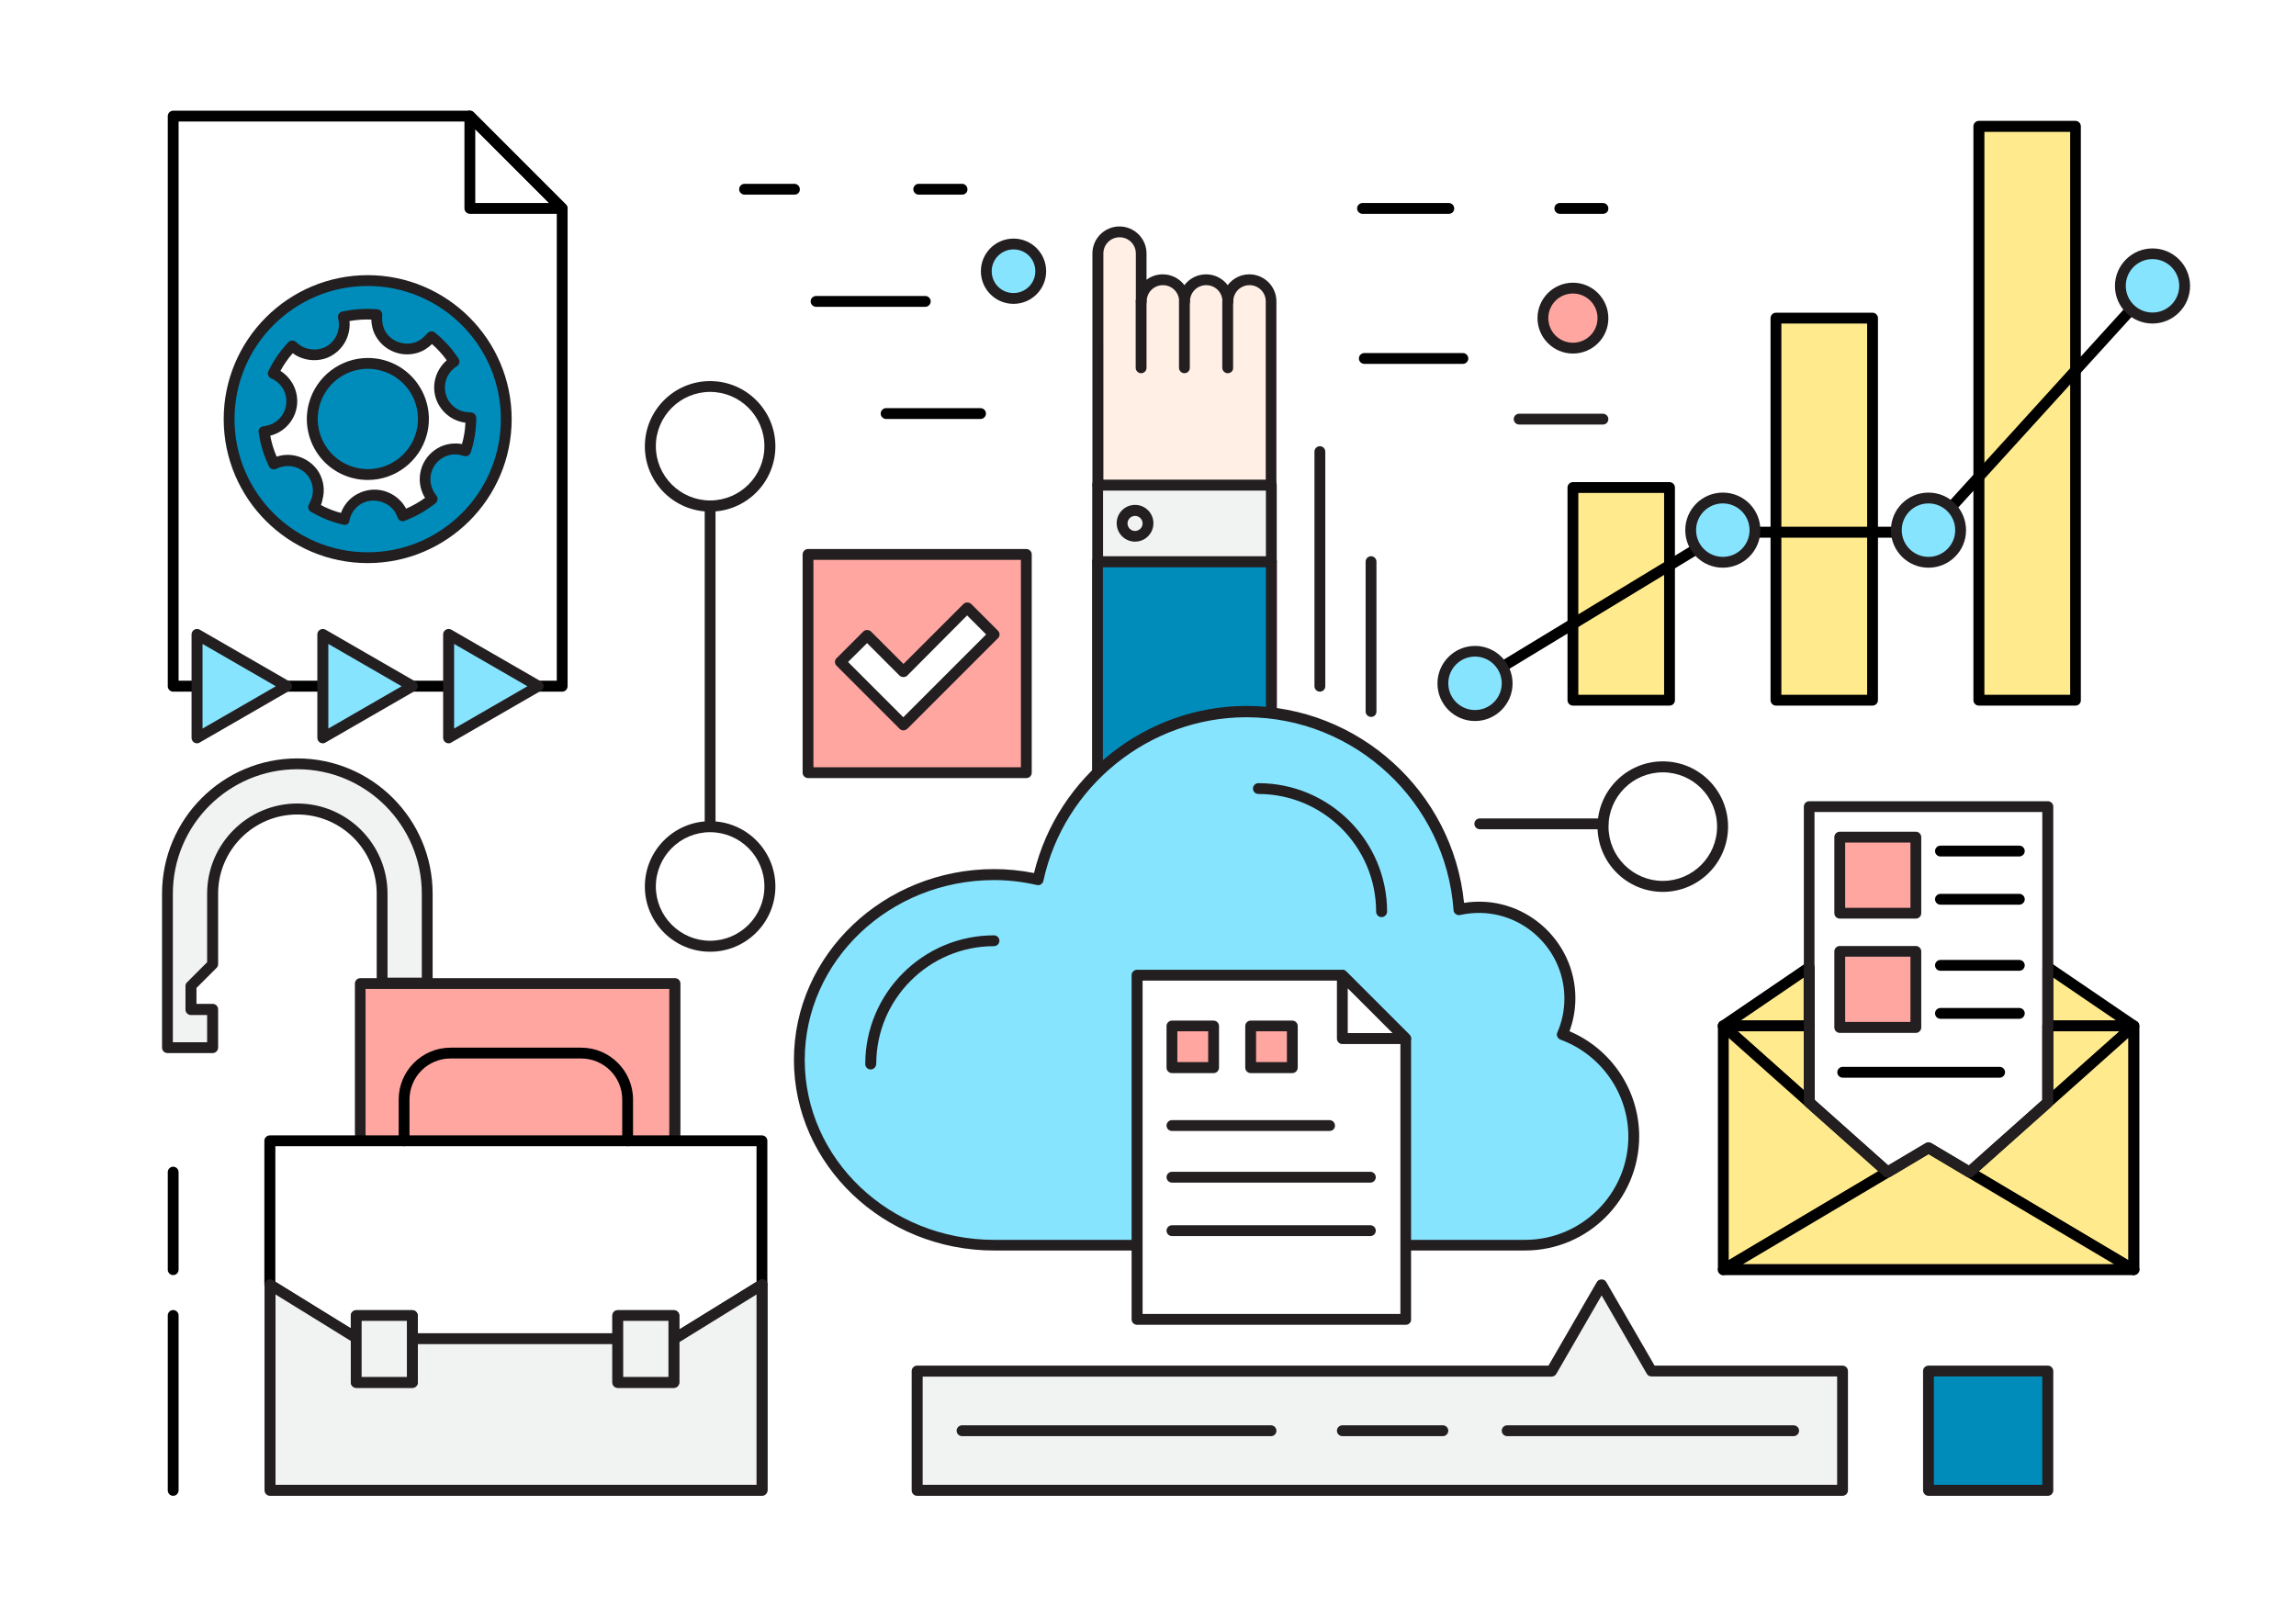 <?xml version="1.0" encoding="utf-8"?>
<!-- Generator: Adobe Illustrator 16.0.0, SVG Export Plug-In . SVG Version: 6.00 Build 0)  -->
<!DOCTYPE svg PUBLIC "-//W3C//DTD SVG 1.1//EN" "http://www.w3.org/Graphics/SVG/1.1/DTD/svg11.dtd">
<svg version="1.1" id="Layer_1" xmlns="http://www.w3.org/2000/svg" xmlns:xlink="http://www.w3.org/1999/xlink" x="0px" y="0px"
	 width="1400px" height="980px" viewBox="0 0 1400 980" enable-background="new 0 0 1400 980" xml:space="preserve">
<g>
	<g>
		<g>
			<rect fill="#FFFFFF" width="1400" height="980"/>
		</g>
	</g>
	<g>
		<polygon fill="#FFEA8D" points="1103.2,589.9 1050.8,625.6 1103.2,625.6 		"/>
		<path d="M1103.2,628.9h-52.4c-1.5,0-2.7-0.9-3.2-2.3c-0.4-1.4,0.1-2.9,1.3-3.7l52.4-35.7c1-0.7,2.3-0.8,3.4-0.2
			c1.1,0.6,1.8,1.7,1.8,2.9v35.7C1106.5,627.5,1105,628.9,1103.2,628.9z M1061.5,622.3h38.3v-26.1L1061.5,622.3z"/>
	</g>
	<g>
		<polygon fill="#FFEA8D" points="1301.1,625.6 1248.7,589.9 1248.7,625.6 		"/>
		<path d="M1301.1,628.9h-52.4c-1.8,0-3.3-1.5-3.3-3.3v-35.7c0-1.2,0.7-2.4,1.8-2.9c1.1-0.6,2.4-0.5,3.4,0.2l52.4,35.7
			c1.2,0.8,1.7,2.3,1.3,3.7C1303.8,628,1302.5,628.9,1301.1,628.9z M1252,622.3h38.3l-38.3-26.1V622.3z"/>
	</g>
	<g>
		<g>
			<rect x="669.2" y="342.5" fill="#008CBB" width="106.1" height="306.3"/>
			<path fill="#231F20" d="M775.3,652.2H669.2c-1.8,0-3.3-1.5-3.3-3.3V342.5c0-1.8,1.5-3.3,3.3-3.3h106.1c1.8,0,3.3,1.5,3.3,3.3
				v306.3C778.6,650.7,777.1,652.2,775.3,652.2z M672.5,645.5h99.4V345.8h-99.4V645.5z"/>
		</g>
		<g>
			<path fill="#87E4FF" d="M952.7,630.8c2.9-6.8,4.6-14.2,4.6-22.1c0-30.7-24.9-55.5-55.5-55.5c-4.2,0-8.2,0.5-12.1,1.4
				c-4.8-67.4-61-120.7-129.6-120.7c-62.4,0-114.4,43.9-127.1,102.4c-8.6-1.9-17.5-3-26.8-3c-65.6,0-118.8,50.6-118.8,113
				c0,62.4,53.2,113,118.8,113h38.7h151.9h133.1c36.6,0,66.3-29.7,66.3-66.3C996.2,664.4,978.1,640.1,952.7,630.8z"/>
			<path fill="#231F20" d="M929.9,762.6H606.2c-67.3,0-122.1-52.2-122.1-116.3c0-64.1,54.8-116.3,122.1-116.3
				c7.9,0,16.1,0.8,24.3,2.4c14.4-59.2,68.4-101.9,129.6-101.9c68.3,0,125.9,52.4,132.6,120.1c36.1-5.7,67.9,22.7,67.9,58.1
				c0,6.9-1.2,13.7-3.6,20.2c25.6,10.8,42.5,36.1,42.5,64.1C999.5,731.4,968.3,762.6,929.9,762.6z M606.2,536.7
				c-63.7,0-115.5,49.2-115.5,109.7c0,60.5,51.8,109.7,115.5,109.7h323.7c34.7,0,63-28.3,63-63c0-26.3-16.6-50-41.4-59.1
				c-0.9-0.3-1.5-1-1.9-1.8c-0.4-0.8-0.4-1.8,0-2.6c2.9-6.6,4.3-13.6,4.3-20.7c0-32.5-30.2-58.3-63.6-50.9c-0.9,0.2-1.9,0-2.7-0.6
				c-0.8-0.6-1.3-1.5-1.3-2.4c-4.7-65.9-60.2-117.6-126.3-117.6c-59.2,0-111.3,42-123.8,99.8c-0.2,0.9-0.7,1.6-1.5,2.1
				c-0.7,0.5-1.6,0.6-2.5,0.4C623.4,537.7,614.7,536.7,606.2,536.7z"/>
		</g>
		<g>
			<rect x="669.3" y="295.8" fill="#F1F2F2" width="105.9" height="46.7"/>
			<path fill="#231F20" d="M775.2,345.8H669.3c-1.8,0-3.3-1.5-3.3-3.3v-46.7c0-1.8,1.5-3.3,3.3-3.3h105.9c1.8,0,3.3,1.5,3.3,3.3
				v46.7C778.5,344.3,777,345.8,775.2,345.8z M672.6,339.2h99.3v-40.1h-99.3V339.2z"/>
		</g>
		<g>
			<g>
				<path fill="#FFEFE5" d="M761.9,170.6c-7.3,0-13.2,5.9-13.2,13.2c0-7.3-5.9-13.2-13.2-13.2c-7.3,0-13.2,5.9-13.2,13.2
					c0-7.3-5.9-13.2-13.2-13.2c-7.3,0-13.2,5.9-13.2,13.2v-29.2c0-7.3-5.9-13.2-13.2-13.2c-7.3,0-13.2,5.9-13.2,13.2v53.2v11v77
					h105.7V248v-40.2v-24C775.1,176.5,769.2,170.6,761.9,170.6z"/>
				<path fill="#231F20" d="M775.1,299.1H669.4c-1.8,0-3.3-1.5-3.3-3.3V154.6c0-9.1,7.4-16.5,16.5-16.5s16.5,7.4,16.5,16.5v16
					c2.8-2.1,6.2-3.3,9.9-3.3c5.4,0,10.2,2.6,13.2,6.6c3-4,7.8-6.6,13.2-6.6c5.4,0,10.2,2.6,13.2,6.6c3-4,7.8-6.6,13.2-6.6
					c9.1,0,16.5,7.4,16.5,16.5v112C778.4,297.6,776.9,299.1,775.1,299.1z M672.7,292.5h99.1V183.8c0-5.5-4.4-9.9-9.9-9.9
					c-5.5,0-9.9,4.4-9.9,9.9c0,1.8-1.5,3.3-3.3,3.3c-1.8,0-3.3-1.5-3.3-3.3c0-5.5-4.4-9.9-9.9-9.9c-5.5,0-9.9,4.4-9.9,9.9
					c0,1.8-1.5,3.3-3.3,3.3s-3.3-1.5-3.3-3.3c0-5.5-4.4-9.9-9.9-9.9c-5.5,0-9.9,4.4-9.9,9.9c0,1.8-1.5,3.3-3.3,3.3
					c-1.8,0-3.3-1.5-3.3-3.3v-29.2c0-5.5-4.4-9.9-9.9-9.9c-5.5,0-9.9,4.4-9.9,9.9V292.5z"/>
			</g>
			<g>
				<path fill="#231F20" d="M695.8,227.6c-1.8,0-3.3-1.5-3.3-3.3v-40.5c0-1.8,1.5-3.3,3.3-3.3c1.8,0,3.3,1.5,3.3,3.3v40.5
					C699.1,226.2,697.6,227.6,695.8,227.6z"/>
			</g>
			<g>
				<path fill="#231F20" d="M722.2,227.6c-1.8,0-3.3-1.5-3.3-3.3v-40.5c0-1.8,1.5-3.3,3.3-3.3s3.3,1.5,3.3,3.3v40.5
					C725.5,226.2,724,227.6,722.2,227.6z"/>
			</g>
			<g>
				<path fill="#231F20" d="M748.6,227.6c-1.8,0-3.3-1.5-3.3-3.3v-40.5c0-1.8,1.5-3.3,3.3-3.3c1.8,0,3.3,1.5,3.3,3.3v40.5
					C752,226.2,750.5,227.6,748.6,227.6z"/>
			</g>
		</g>
		<g>
			<rect x="492.7" y="338.1" fill="#FFA6A1" width="133.1" height="133.1"/>
			<path fill="#231F20" d="M625.8,474.5H492.7c-1.8,0-3.3-1.5-3.3-3.3V338.1c0-1.8,1.5-3.3,3.3-3.3h133.1c1.8,0,3.3,1.5,3.3,3.3
				v133.1C629.1,473.1,627.6,474.5,625.8,474.5z M496,467.9h126.5V341.4H496V467.9z"/>
		</g>
		<g>
			<g>
				<polygon fill="#FFFFFF" points="550.8,442.1 512.4,403.7 528.7,387.5 550.8,409.6 589.8,370.7 606.1,386.9 				"/>
				<path fill="#231F20" d="M550.8,445.4c-0.8,0-1.7-0.3-2.3-1L510.1,406c-0.6-0.6-1-1.5-1-2.3s0.3-1.7,1-2.3l16.3-16.3
					c1.2-1.2,3.4-1.2,4.7,0l19.8,19.8l36.6-36.6c1.2-1.2,3.4-1.2,4.7,0l16.3,16.3c0.6,0.6,1,1.5,1,2.3s-0.3,1.7-1,2.3l-55.2,55.2
					C552.5,445.1,551.7,445.4,550.8,445.4z M517.1,403.7l33.7,33.7l50.5-50.5l-11.6-11.6L553.2,412c-1.2,1.2-3.4,1.2-4.7,0
					l-19.8-19.8L517.1,403.7z"/>
			</g>
		</g>
		<g>
			<path fill="#231F20" d="M842.4,559.3c-1.8,0-3.3-1.5-3.3-3.3c0-39.6-32.2-71.8-71.8-71.8c-1.8,0-3.3-1.5-3.3-3.3
				c0-1.8,1.5-3.3,3.3-3.3c43.3,0,78.5,35.2,78.5,78.5C845.7,557.8,844.2,559.3,842.4,559.3z"/>
		</g>
		<g>
			<path fill="#231F20" d="M530.9,652.2c-1.8,0-3.3-1.5-3.3-3.3c0-43.3,35.2-78.5,78.5-78.5c1.8,0,3.3,1.5,3.3,3.3s-1.5,3.3-3.3,3.3
				c-39.6,0-71.8,32.2-71.8,71.8C534.2,650.7,532.7,652.2,530.9,652.2z"/>
		</g>
		<g>
			<path fill="#231F20" d="M804.8,421.8c-1.8,0-3.3-1.5-3.3-3.3V275.4c0-1.8,1.5-3.3,3.3-3.3c1.8,0,3.3,1.5,3.3,3.3v143.1
				C808.1,420.3,806.7,421.8,804.8,421.8z"/>
		</g>
		<g>
			<path fill="#231F20" d="M836,437.2c-1.8,0-3.3-1.5-3.3-3.3v-91.4c0-1.8,1.5-3.3,3.3-3.3c1.8,0,3.3,1.5,3.3,3.3v91.4
				C839.3,435.8,837.9,437.2,836,437.2z"/>
		</g>
		<g>
			<circle fill="#F1F2F2" cx="692.1" cy="319.1" r="7.9"/>
			<path fill="#231F20" d="M692.1,330.3c-6.2,0-11.2-5-11.2-11.2c0-6.2,5-11.2,11.2-11.2c6.2,0,11.2,5,11.2,11.2
				C703.3,325.3,698.3,330.3,692.1,330.3z M692.1,314.6c-2.5,0-4.6,2.1-4.6,4.6s2.1,4.6,4.6,4.6s4.6-2.1,4.6-4.6
				S694.6,314.6,692.1,314.6z"/>
		</g>
		<g>
			<g>
				<polygon fill="#FFFFFF" points="818.5,594.7 693.3,594.7 693.3,804.6 857.2,804.6 857.2,633.4 				"/>
				<path fill="#231F20" d="M857.2,807.9H693.3c-1.8,0-3.3-1.5-3.3-3.3V594.7c0-1.8,1.5-3.3,3.3-3.3h125.1c0.9,0,1.7,0.3,2.3,1
					l38.7,38.7c0.6,0.6,1,1.5,1,2.3v171.3C860.5,806.5,859,807.9,857.2,807.9z M696.7,801.3h157.2V634.7L817.1,598H696.7V801.3z"/>
			</g>
			<g>
				<polygon fill="#FFFFFF" points="818.5,633.4 857.2,633.4 818.5,594.7 				"/>
				<path fill="#231F20" d="M857.2,636.7h-38.7c-1.8,0-3.3-1.5-3.3-3.3v-38.7c0-1.3,0.8-2.6,2-3.1c1.2-0.5,2.7-0.2,3.6,0.7
					l38.7,38.7c0.9,0.9,1.2,2.4,0.7,3.6C859.7,635.9,858.5,636.7,857.2,636.7z M821.8,630h27.3l-27.3-27.3V630z"/>
			</g>
			<g>
				<rect x="714.6" y="625.6" fill="#FFA6A1" width="25.4" height="25.4"/>
				<path fill="#231F20" d="M740,654.4h-25.4c-1.8,0-3.3-1.5-3.3-3.3v-25.4c0-1.8,1.5-3.3,3.3-3.3H740c1.8,0,3.3,1.5,3.3,3.3V651
					C743.3,652.9,741.9,654.4,740,654.4z M717.9,647.7h18.8v-18.8h-18.8V647.7z"/>
			</g>
			<g>
				<rect x="762.5" y="625.6" fill="#FFA6A1" width="25.4" height="25.4"/>
				<path fill="#231F20" d="M788,654.4h-25.4c-1.8,0-3.3-1.5-3.3-3.3v-25.4c0-1.8,1.5-3.3,3.3-3.3H788c1.8,0,3.3,1.5,3.3,3.3V651
					C791.3,652.9,789.8,654.4,788,654.4z M765.9,647.7h18.8v-18.8h-18.8V647.7z"/>
			</g>
			<g>
				<path fill="#231F20" d="M810.7,689.7h-96.1c-1.8,0-3.3-1.5-3.3-3.3c0-1.8,1.5-3.3,3.3-3.3h96.1c1.8,0,3.3,1.5,3.3,3.3
					C814.1,688.2,812.6,689.7,810.7,689.7z"/>
			</g>
			<g>
				<path fill="#231F20" d="M835.6,721.2h-121c-1.8,0-3.3-1.5-3.3-3.3c0-1.8,1.5-3.3,3.3-3.3h121c1.8,0,3.3,1.5,3.3,3.3
					C838.9,719.7,837.4,721.2,835.6,721.2z"/>
			</g>
			<g>
				<path fill="#231F20" d="M835.6,753.8h-121c-1.8,0-3.3-1.5-3.3-3.3c0-1.8,1.5-3.3,3.3-3.3h121c1.8,0,3.3,1.5,3.3,3.3
					C838.9,752.3,837.4,753.8,835.6,753.8z"/>
			</g>
		</g>
		<g>
			<path fill="#231F20" d="M433,312c-21.9,0-39.8-17.8-39.8-39.8c0-21.9,17.8-39.8,39.8-39.8c21.9,0,39.8,17.8,39.8,39.8
				C472.8,294.1,455,312,433,312z M433,239c-18.3,0-33.1,14.9-33.1,33.1s14.9,33.1,33.1,33.1c18.3,0,33.1-14.9,33.1-33.1
				S451.3,239,433,239z"/>
		</g>
		<g>
			<path fill="#231F20" d="M1013.9,543.9c-21.9,0-39.8-17.8-39.8-39.8c0-21.9,17.8-39.8,39.8-39.8s39.8,17.8,39.8,39.8
				C1053.7,526.1,1035.8,543.9,1013.9,543.9z M1013.9,471c-18.3,0-33.1,14.9-33.1,33.1s14.9,33.1,33.1,33.1
				c18.3,0,33.1-14.9,33.1-33.1S1032.2,471,1013.9,471z"/>
		</g>
		<g>
			<path fill="#231F20" d="M433,580.4c-21.9,0-39.8-17.8-39.8-39.8c0-21.9,17.8-39.8,39.8-39.8c21.9,0,39.8,17.8,39.8,39.8
				C472.8,562.5,455,580.4,433,580.4z M433,507.5c-18.3,0-33.1,14.9-33.1,33.1s14.9,33.1,33.1,33.1c18.3,0,33.1-14.9,33.1-33.1
				S451.3,507.5,433,507.5z"/>
		</g>
		<g>
			<path fill="#231F20" d="M433,506.3c-1.8,0-3.3-1.5-3.3-3.3V308.7c0-1.8,1.5-3.3,3.3-3.3c1.8,0,3.3,1.5,3.3,3.3V503
				C436.4,504.9,434.9,506.3,433,506.3z"/>
		</g>
		<g>
			<path fill="#231F20" d="M977.4,505.7h-75.1c-1.8,0-3.3-1.5-3.3-3.3c0-1.8,1.5-3.3,3.3-3.3h75.1c1.8,0,3.3,1.5,3.3,3.3
				C980.8,504.2,979.3,505.7,977.4,505.7z"/>
		</g>
		<g>
			<g>
				<rect x="1082.9" y="194" fill="#FFEA8D" width="58.9" height="233"/>
				<path d="M1141.8,430.3h-58.9c-1.8,0-3.3-1.5-3.3-3.3V194c0-1.8,1.5-3.3,3.3-3.3h58.9c1.8,0,3.3,1.5,3.3,3.3v233
					C1145.1,428.8,1143.6,430.3,1141.8,430.3z M1086.2,423.7h52.3V197.3h-52.3V423.7z"/>
			</g>
			<g>
				<g>
					<rect x="959.1" y="297.3" fill="#FFEA8D" width="58.9" height="129.7"/>
					<path d="M1018,430.3h-58.9c-1.8,0-3.3-1.5-3.3-3.3V297.3c0-1.8,1.5-3.3,3.3-3.3h58.9c1.8,0,3.3,1.5,3.3,3.3V427
						C1021.3,428.8,1019.9,430.3,1018,430.3z M962.4,423.7h52.3V300.6h-52.3V423.7z"/>
				</g>
				<g>
					<rect x="1206.7" y="77" fill="#FFEA8D" width="58.9" height="350"/>
					<path d="M1265.5,430.3h-58.9c-1.8,0-3.3-1.5-3.3-3.3V77c0-1.8,1.5-3.3,3.3-3.3h58.9c1.8,0,3.3,1.5,3.3,3.3v350
						C1268.9,428.8,1267.4,430.3,1265.5,430.3z M1210,423.7h52.3V80.4H1210V423.7z"/>
				</g>
				<g>
					<path d="M899.4,420.1c-1.1,0-2.2-0.6-2.8-1.6c-1-1.6-0.5-3.6,1.1-4.6l151.9-92.2c0.5-0.3,1.1-0.5,1.7-0.5h123.2L1310,172.1
						c1.2-1.4,3.3-1.5,4.7-0.2c1.4,1.2,1.5,3.3,0.2,4.7l-136.6,150.2c-0.6,0.7-1.5,1.1-2.5,1.1h-123.7l-151.1,91.7
						C900.6,419.9,900,420.1,899.4,420.1z"/>
				</g>
				<g>
					<path fill="#87E4FF" d="M1332.1,174.4c0,10.8-8.8,19.6-19.6,19.6c-10.8,0-19.6-8.8-19.6-19.6c0-10.9,8.8-19.6,19.6-19.6
						C1323.3,154.7,1332.1,163.5,1332.1,174.4z"/>
					<path fill="#231F20" d="M1312.5,197.3c-12.7,0-22.9-10.3-22.9-22.9s10.3-22.9,22.9-22.9c12.7,0,22.9,10.3,22.9,22.9
						S1325.1,197.3,1312.5,197.3z M1312.5,158c-9,0-16.3,7.3-16.3,16.3c0,9,7.3,16.3,16.3,16.3s16.3-7.3,16.3-16.3
						C1328.8,165.4,1321.5,158,1312.5,158z"/>
				</g>
				<g>
					<path fill="#87E4FF" d="M1195.6,323.3c0,10.8-8.8,19.6-19.6,19.6c-10.8,0-19.6-8.8-19.6-19.6c0-10.9,8.8-19.6,19.6-19.6
						C1186.8,303.7,1195.6,312.4,1195.6,323.3z"/>
					<path fill="#231F20" d="M1175.9,346.2c-12.7,0-22.9-10.3-22.9-22.9c0-12.7,10.3-22.9,22.9-22.9c12.7,0,22.9,10.3,22.9,22.9
						C1198.9,335.9,1188.6,346.2,1175.9,346.2z M1175.9,307c-9,0-16.3,7.3-16.3,16.3c0,9,7.3,16.3,16.3,16.3c9,0,16.3-7.3,16.3-16.3
						C1192.2,314.3,1184.9,307,1175.9,307z"/>
				</g>
				<g>
					<path fill="#87E4FF" d="M1070.1,323.3c0,10.8-8.8,19.6-19.6,19.6s-19.6-8.8-19.6-19.6c0-10.9,8.8-19.6,19.6-19.6
						S1070.1,312.4,1070.1,323.3z"/>
					<path fill="#231F20" d="M1050.5,346.2c-12.7,0-22.9-10.3-22.9-22.9c0-12.7,10.3-22.9,22.9-22.9c12.7,0,22.9,10.3,22.9,22.9
						C1073.4,335.9,1063.1,346.2,1050.5,346.2z M1050.5,307c-9,0-16.3,7.3-16.3,16.3c0,9,7.3,16.3,16.3,16.3c9,0,16.3-7.3,16.3-16.3
						C1066.8,314.3,1059.5,307,1050.5,307z"/>
				</g>
				<g>
					<path fill="#87E4FF" d="M919,416.8c0,10.8-8.8,19.6-19.6,19.6c-10.8,0-19.6-8.8-19.6-19.6c0-10.9,8.8-19.6,19.6-19.6
						C910.2,397.1,919,405.9,919,416.8z"/>
					<path fill="#231F20" d="M899.4,439.7c-12.7,0-22.9-10.3-22.9-22.9s10.3-22.9,22.9-22.9s22.9,10.3,22.9,22.9
						S912,439.7,899.4,439.7z M899.4,400.4c-9,0-16.3,7.3-16.3,16.3c0,9,7.3,16.3,16.3,16.3c9,0,16.3-7.3,16.3-16.3
						C915.7,407.8,908.4,400.4,899.4,400.4z"/>
				</g>
			</g>
		</g>
		<g>
			<polygon fill="#FFEA8D" points="1103.2,625.6 1050.8,625.6 1103.2,672.3 			"/>
			<path d="M1103.2,675.6c-0.8,0-1.6-0.3-2.2-0.8l-52.4-46.7c-1-0.9-1.4-2.4-0.9-3.7c0.5-1.3,1.7-2.1,3.1-2.1h52.4
				c1.8,0,3.3,1.5,3.3,3.3v46.7c0,1.3-0.8,2.5-2,3C1104.1,675.5,1103.6,675.6,1103.2,675.6z M1059.5,628.9l40.4,36v-36H1059.5z"/>
		</g>
		<g>
			<polygon fill="#FFEA8D" points="1248.7,672.3 1301.1,625.6 1248.7,625.6 			"/>
			<path d="M1248.7,675.6c-0.5,0-0.9-0.1-1.4-0.3c-1.2-0.5-2-1.7-2-3v-46.7c0-1.8,1.5-3.3,3.3-3.3h52.4c1.4,0,2.6,0.8,3.1,2.1
				c0.5,1.3,0.1,2.7-0.9,3.7l-52.4,46.7C1250.3,675.3,1249.5,675.6,1248.7,675.6z M1252,628.9v36l40.4-36H1252z"/>
		</g>
		<g>
			<polygon fill="#FFEA8D" points="1103.2,672.3 1050.8,625.6 1050.8,774.3 1137.7,722.6 1150.9,714.8 			"/>
			<path d="M1050.8,777.6c-0.6,0-1.1-0.1-1.6-0.4c-1-0.6-1.7-1.7-1.7-2.9V625.6c0-1.3,0.8-2.5,2-3c1.2-0.5,2.6-0.3,3.6,0.5
				l100.1,89.2c0.8,0.7,1.2,1.7,1.1,2.8c-0.1,1.1-0.7,2-1.6,2.5l-100.1,59.5C1051.9,777.4,1051.4,777.6,1050.8,777.6z M1054.1,633
				v135.4l91.2-54.2L1054.1,633z"/>
		</g>
		<g>
			<polygon fill="#FFEA8D" points="1248.7,672.3 1201,714.8 1214.1,722.6 1301.1,774.3 1301.1,625.6 			"/>
			<path d="M1301.1,777.6c-0.6,0-1.2-0.2-1.7-0.5l-100.1-59.5c-0.9-0.5-1.5-1.5-1.6-2.5c-0.1-1.1,0.3-2.1,1.1-2.8l100.1-89.2
				c1-0.9,2.4-1.1,3.6-0.5c1.2,0.5,2,1.7,2,3v148.6c0,1.2-0.6,2.3-1.7,2.9C1302.2,777.4,1301.7,777.6,1301.1,777.6z M1206.5,714.3
				l91.2,54.2V633L1206.5,714.3z"/>
		</g>
		<g>
			<polygon fill="#FFEA8D" points="1214.1,722.6 1201,714.8 1175.9,699.9 1150.9,714.8 1137.7,722.6 1050.8,774.3 1301.1,774.3 			
				"/>
			<path d="M1301.1,777.6h-250.3c-1.5,0-2.8-1-3.2-2.4c-0.4-1.4,0.2-3,1.5-3.7l125.2-74.3c1-0.6,2.3-0.6,3.4,0l125.2,74.3
				c1.3,0.8,1.9,2.3,1.5,3.7C1303.9,776.6,1302.6,777.6,1301.1,777.6z M1062.8,770.9H1289l-113.1-67.1L1062.8,770.9z"/>
		</g>
		<g>
			<path fill="#231F20" d="M1150.9,718.1c-0.8,0-1.6-0.3-2.2-0.8l-47.7-42.5c-0.7-0.6-1.1-1.5-1.1-2.5V491.9c0-1.8,1.5-3.3,3.3-3.3
				h145.5c1.8,0,3.3,1.5,3.3,3.3v180.4c0,0.9-0.4,1.8-1.1,2.5l-47.7,42.5c-1.1,1-2.7,1.1-3.9,0.4l-23.3-13.9l-23.3,13.9
				C1152.1,718,1151.5,718.1,1150.9,718.1z M1175.9,696.6c0.6,0,1.2,0.2,1.7,0.5l22.9,13.6l44.8-39.9V495.2h-138.9v175.6l44.8,39.9
				l22.9-13.6C1174.8,696.8,1175.3,696.6,1175.9,696.6z"/>
		</g>
		<g>
			<rect x="1175.9" y="836.1" fill="#008CBB" width="72.8" height="72.8"/>
			<path fill="#231F20" d="M1248.7,912.2h-72.8c-1.8,0-3.3-1.5-3.3-3.3v-72.8c0-1.8,1.5-3.3,3.3-3.3h72.8c1.8,0,3.3,1.5,3.3,3.3
				v72.8C1252,910.7,1250.5,912.2,1248.7,912.2z M1179.2,905.5h66.1v-66.1h-66.1V905.5z"/>
		</g>
		<g>
			<polygon fill="#F1F2F2" points="1007,836.1 976.6,783.4 946.1,836.1 559.2,836.1 559.2,908.8 1123.5,908.8 1123.5,836.1 			"/>
			<path fill="#231F20" d="M1123.5,912.2H559.2c-1.8,0-3.3-1.5-3.3-3.3v-72.8c0-1.8,1.5-3.3,3.3-3.3h385l29.5-51
				c1.2-2.1,4.6-2.1,5.7,0l29.5,51h114.6c1.8,0,3.3,1.5,3.3,3.3v72.8C1126.8,910.7,1125.3,912.2,1123.5,912.2z M562.6,905.5h557.6
				v-66.1H1007c-1.2,0-2.3-0.6-2.9-1.7L976.6,790L949,837.8c-0.6,1-1.7,1.7-2.9,1.7H562.6V905.5z"/>
		</g>
		<g>
			<path fill="#008CBB" d="M308.7,255.6c0,46.7-37.8,84.5-84.5,84.5c-46.7,0-84.5-37.8-84.5-84.5c0-46.7,37.8-84.5,84.5-84.5
				C270.8,171.1,308.7,208.9,308.7,255.6z"/>
			<path fill="#231F20" d="M224.2,343.4c-48.4,0-87.8-39.4-87.8-87.8s39.4-87.8,87.8-87.8s87.8,39.4,87.8,87.8
				S272.6,343.4,224.2,343.4z M224.2,174.4c-44.8,0-81.2,36.4-81.2,81.2s36.4,81.2,81.2,81.2s81.2-36.4,81.2-81.2
				S268.9,174.4,224.2,174.4z"/>
		</g>
		<g>
			<path d="M342.8,130.4h-56.3c-1.8,0-3.3-1.5-3.3-3.3V70.8c0-1.3,0.8-2.6,2-3.1c1.2-0.5,2.7-0.2,3.6,0.7l56.3,56.3
				c0.9,0.9,1.2,2.4,0.7,3.6C345.3,129.6,344.1,130.4,342.8,130.4z M289.8,123.8h45l-45-45V123.8z"/>
		</g>
		<g>
			<path d="M342.8,421.8H105.6c-1.8,0-3.3-1.5-3.3-3.3V70.8c0-1.8,1.5-3.3,3.3-3.3h180.9c0.9,0,1.7,0.3,2.3,1l56.3,56.3
				c0.6,0.6,1,1.5,1,2.3v291.3C346.1,420.3,344.6,421.8,342.8,421.8z M108.9,415.1h230.6V128.5l-54.4-54.4H108.9V415.1z"/>
		</g>
		<g>
			<path d="M892,221.9h-60.1c-1.8,0-3.3-1.5-3.3-3.3c0-1.8,1.5-3.3,3.3-3.3H892c1.8,0,3.3,1.5,3.3,3.3
				C895.3,220.4,893.8,221.9,892,221.9z"/>
		</g>
		<g>
			<path d="M883.4,130.4h-52.6c-1.8,0-3.3-1.5-3.3-3.3c0-1.8,1.5-3.3,3.3-3.3h52.6c1.8,0,3.3,1.5,3.3,3.3
				C886.8,129,885.3,130.4,883.4,130.4z"/>
		</g>
		<g>
			<path d="M977.4,130.4h-26.3c-1.8,0-3.3-1.5-3.3-3.3c0-1.8,1.5-3.3,3.3-3.3h26.3c1.8,0,3.3,1.5,3.3,3.3
				C980.8,129,979.3,130.4,977.4,130.4z"/>
		</g>
		<g>
			<path d="M597.9,255.5h-57.6c-1.8,0-3.3-1.5-3.3-3.3c0-1.8,1.5-3.3,3.3-3.3h57.6c1.8,0,3.3,1.5,3.3,3.3
				C601.2,254,599.7,255.5,597.9,255.5z"/>
		</g>
		<g>
			<path d="M564.2,187.1h-66.6c-1.8,0-3.3-1.5-3.3-3.3c0-1.8,1.5-3.3,3.3-3.3h66.6c1.8,0,3.3,1.5,3.3,3.3
				C567.5,185.6,566,187.1,564.2,187.1z"/>
		</g>
		<g>
			<path d="M586.6,118.7h-26.4c-1.8,0-3.3-1.5-3.3-3.3c0-1.8,1.5-3.3,3.3-3.3h26.4c1.8,0,3.3,1.5,3.3,3.3
				C590,117.3,588.5,118.7,586.6,118.7z"/>
		</g>
		<g>
			<path d="M484.5,118.7H454c-1.8,0-3.3-1.5-3.3-3.3c0-1.8,1.5-3.3,3.3-3.3h30.4c1.8,0,3.3,1.5,3.3,3.3
				C487.8,117.3,486.3,118.7,484.5,118.7z"/>
		</g>
		<g>
			<path fill="#231F20" d="M775.1,875.8H586.6c-1.8,0-3.3-1.5-3.3-3.3s1.5-3.3,3.3-3.3h188.4c1.8,0,3.3,1.5,3.3,3.3
				S776.9,875.8,775.1,875.8z"/>
		</g>
		<g>
			<path fill="#231F20" d="M879.8,875.8h-61.3c-1.8,0-3.3-1.5-3.3-3.3s1.5-3.3,3.3-3.3h61.3c1.8,0,3.3,1.5,3.3,3.3
				S881.6,875.8,879.8,875.8z"/>
		</g>
		<g>
			<path fill="#231F20" d="M1093.7,875.8H919c-1.8,0-3.3-1.5-3.3-3.3s1.5-3.3,3.3-3.3h174.7c1.8,0,3.3,1.5,3.3,3.3
				S1095.5,875.8,1093.7,875.8z"/>
		</g>
		<g>
			<g>
				<path fill="#FFA6A1" d="M219.6,599.8v90.3c0,37.4,30.3,67.7,67.7,67.7h56.4c37.4,0,67.7-30.3,67.7-67.7v-90.3H219.6z"/>
				<path fill="#231F20" d="M343.8,761.1h-56.4c-39.2,0-71-31.9-71-71v-90.3c0-1.8,1.5-3.3,3.3-3.3h191.9c1.8,0,3.3,1.5,3.3,3.3
					v90.3C414.8,729.3,383,761.1,343.8,761.1z M222.9,603.1v87c0,35.5,28.9,64.4,64.4,64.4h56.4c35.5,0,64.4-28.9,64.4-64.4v-87
					H222.9z"/>
			</g>
			<g>
				<path fill="#F1F2F2" d="M181.3,465.9c-43.7,0-79.2,35.5-79.2,79.2v93.8h27.5v-23.3h-13.2v-14.4l13.2-13.2v-43
					c0-28.5,23.2-51.7,51.7-51.7c28.5,0,51.7,23.2,51.7,51.7v54.5h27.5V545C260.5,501.4,225,465.9,181.3,465.9z"/>
				<path fill="#231F20" d="M129.6,642.2h-27.5c-1.8,0-3.3-1.5-3.3-3.3V545c0-45.5,37-82.5,82.5-82.5c45.5,0,82.5,37,82.5,82.5v54.5
					c0,1.8-1.5,3.3-3.3,3.3H233c-1.8,0-3.3-1.5-3.3-3.3V545c0-26.7-21.7-48.3-48.4-48.3c-26.7,0-48.3,21.7-48.3,48.3v43
					c0,0.9-0.4,1.7-1,2.3l-12.2,12.2v9.7h9.9c1.8,0,3.3,1.5,3.3,3.3v23.3C133,640.7,131.5,642.2,129.6,642.2z M105.4,635.6h20.9
					v-16.6h-9.9c-1.8,0-3.3-1.5-3.3-3.3v-14.4c0-0.9,0.3-1.7,1-2.3l12.2-12.2V545c0-30.3,24.7-55,55-55c30.3,0,55,24.7,55,55v51.2
					h20.9V545c0-41.8-34-75.9-75.9-75.9c-41.8,0-75.9,34-75.9,75.9V635.6z"/>
			</g>
		</g>
		<g>
			<g>
				<polygon fill="#FFFFFF" points="217.2,802.2 251.4,802.2 251.4,816.4 314.6,816.4 376.7,816.4 376.7,802.2 410.9,802.2 
					410.9,816.4 411.3,816.4 464.7,783.5 464.7,695.6 164.6,695.6 164.6,783.5 217.2,816 				"/>
				<path d="M411.3,819.7h-0.4c-1.8,0-3.3-1.5-3.3-3.3v-10.8H380v10.8c0,1.8-1.5,3.3-3.3,3.3H251.4c-1.8,0-3.3-1.5-3.3-3.3v-10.8
					h-27.6V816c0,1.2-0.7,2.3-1.7,2.9c-1,0.6-2.3,0.6-3.4-0.1l-52.6-32.5c-1-0.6-1.6-1.7-1.6-2.8v-87.8c0-1.8,1.5-3.3,3.3-3.3h300.1
					c1.8,0,3.3,1.5,3.3,3.3v87.8c0,1.1-0.6,2.2-1.6,2.8l-53.3,32.9C412.6,819.5,412,819.7,411.3,819.7z M254.8,813.1h118.6v-10.8
					c0-1.8,1.5-3.3,3.3-3.3h34.2c1.8,0,3.3,1.5,3.3,3.3v8.5l47.1-29.1V699H167.9v82.7l46,28.4v-7.8c0-1.8,1.5-3.3,3.3-3.3h34.2
					c1.8,0,3.3,1.5,3.3,3.3V813.1z"/>
			</g>
			<g>
				<polygon fill="#F1F2F2" points="411.3,816.4 410.9,816.4 410.9,843 376.7,843 376.7,816.4 314.6,816.4 251.4,816.4 251.4,843 
					217.2,843 217.2,816 164.6,783.5 164.6,908.8 464.7,908.8 464.7,783.5 				"/>
				<path fill="#231F20" d="M464.7,912.2H164.6c-1.8,0-3.3-1.5-3.3-3.3V783.5c0-1.2,0.7-2.3,1.7-2.9c1-0.6,2.3-0.6,3.4,0.1
					l52.6,32.5c1,0.6,1.6,1.7,1.6,2.8v23.7h27.6v-23.3c0-1.8,1.5-3.3,3.3-3.3h125.3c1.8,0,3.3,1.5,3.3,3.3v23.3h27.6v-23.3
					c0-1.6,1.2-3,2.7-3.3l52.6-32.5c1-0.6,2.3-0.7,3.4-0.1c1,0.6,1.7,1.7,1.7,2.9v125.4C468,910.7,466.5,912.2,464.7,912.2z
					 M167.9,905.5h293.4V789.4l-47.1,29.1V843c0,1.8-1.5,3.3-3.3,3.3h-34.2c-1.8,0-3.3-1.5-3.3-3.3v-23.3H254.8V843
					c0,1.8-1.5,3.3-3.3,3.3h-34.2c-1.8,0-3.3-1.5-3.3-3.3v-25.2l-46-28.4V905.5z"/>
			</g>
			<g>
				<polygon fill="#F1F2F2" points="217.2,802.2 217.2,816 217.2,843 251.4,843 251.4,816.4 251.4,802.2 				"/>
				<path fill="#231F20" d="M251.4,846.4h-34.2c-1.8,0-3.3-1.5-3.3-3.3v-40.8c0-1.8,1.5-3.3,3.3-3.3h34.2c1.8,0,3.3,1.5,3.3,3.3V843
					C254.8,844.9,253.3,846.4,251.4,846.4z M220.5,839.7h27.6v-34.2h-27.6V839.7z"/>
			</g>
			<g>
				<polygon fill="#F1F2F2" points="376.7,802.2 376.7,816.4 376.7,843 410.9,843 410.9,816.4 410.9,802.2 				"/>
				<path fill="#231F20" d="M410.9,846.4h-34.2c-1.8,0-3.3-1.5-3.3-3.3v-40.8c0-1.8,1.5-3.3,3.3-3.3h34.2c1.8,0,3.3,1.5,3.3,3.3V843
					C414.2,844.9,412.7,846.4,410.9,846.4z M380,839.7h27.6v-34.2H380V839.7z"/>
			</g>
			<g>
				<path d="M382.7,699c-1.8,0-3.3-1.5-3.3-3.3v-25.2c0-13.8-11.2-25-25-25h-79.7c-13.8,0-25,11.2-25,25v25.2c0,1.8-1.5,3.3-3.3,3.3
					s-3.3-1.5-3.3-3.3v-25.2c0-17.4,14.2-31.6,31.6-31.6h79.7c17.4,0,31.6,14.2,31.6,31.6v25.2C386.1,697.5,384.6,699,382.7,699z"/>
			</g>
		</g>
		<g>
			<path d="M105.6,912.2c-1.8,0-3.3-1.5-3.3-3.3V802.2c0-1.8,1.5-3.3,3.3-3.3c1.8,0,3.3,1.5,3.3,3.3v106.6
				C108.9,910.7,107.4,912.2,105.6,912.2z"/>
		</g>
		<g>
			<path d="M105.6,777.6c-1.8,0-3.3-1.5-3.3-3.3v-59.5c0-1.8,1.5-3.3,3.3-3.3c1.8,0,3.3,1.5,3.3,3.3v59.5
				C108.9,776.1,107.4,777.6,105.6,777.6z"/>
		</g>
		<g>
			<rect x="1121.8" y="510.5" fill="#FFA6A1" width="46.4" height="46.4"/>
			<path fill="#231F20" d="M1168.2,560.2h-46.4c-1.8,0-3.3-1.5-3.3-3.3v-46.4c0-1.8,1.5-3.3,3.3-3.3h46.4c1.8,0,3.3,1.5,3.3,3.3
				v46.4C1171.5,558.7,1170,560.2,1168.2,560.2z M1125.1,553.6h39.8v-39.8h-39.8V553.6z"/>
		</g>
		<g>
			<rect x="1121.8" y="580.1" fill="#FFA6A1" width="46.4" height="46.4"/>
			<path fill="#231F20" d="M1168.2,629.9h-46.4c-1.8,0-3.3-1.5-3.3-3.3v-46.4c0-1.8,1.5-3.3,3.3-3.3h46.4c1.8,0,3.3,1.5,3.3,3.3
				v46.4C1171.5,628.4,1170,629.9,1168.2,629.9z M1125.1,623.2h39.8v-39.8h-39.8V623.2z"/>
		</g>
		<g>
			<path d="M1231.3,522.3h-48.1c-1.8,0-3.3-1.5-3.3-3.3c0-1.8,1.5-3.3,3.3-3.3h48.1c1.8,0,3.3,1.5,3.3,3.3
				C1234.6,520.8,1233.1,522.3,1231.3,522.3z"/>
		</g>
		<g>
			<path d="M1231.3,551.7h-48.1c-1.8,0-3.3-1.5-3.3-3.3s1.5-3.3,3.3-3.3h48.1c1.8,0,3.3,1.5,3.3,3.3S1233.1,551.7,1231.3,551.7z"/>
		</g>
		<g>
			<path d="M1231.3,592h-48.1c-1.8,0-3.3-1.5-3.3-3.3c0-1.8,1.5-3.3,3.3-3.3h48.1c1.8,0,3.3,1.5,3.3,3.3
				C1234.6,590.5,1233.1,592,1231.3,592z"/>
		</g>
		<g>
			<path d="M1231.3,621.3h-48.1c-1.8,0-3.3-1.5-3.3-3.3c0-1.8,1.5-3.3,3.3-3.3h48.1c1.8,0,3.3,1.5,3.3,3.3
				C1234.6,619.8,1233.1,621.3,1231.3,621.3z"/>
		</g>
		<g>
			<path d="M1219.3,657.2h-95.7c-1.8,0-3.3-1.5-3.3-3.3c0-1.8,1.5-3.3,3.3-3.3h95.7c1.8,0,3.3,1.5,3.3,3.3
				C1222.6,655.7,1221.1,657.2,1219.3,657.2z"/>
		</g>
		<g>
			<path fill="#FFFFFF" d="M285.7,254.7c-6.3-0.3-12-3.8-15.1-9.3c-2.4-4.3-3-9.2-1.8-13.9c1.1-4,3.6-7.6,7-10.1l1.3-0.9l-0.9-1.3
				c-3.3-4.8-7.2-9.1-11.7-12.9l-1.2-1l-1,1.2c-1.4,1.6-3,3-4.9,4c-8.8,5-20.1,1.9-25.1-6.9c-1.7-3.1-2.5-6.5-2.4-10.1l0.1-1.6
				l-1.6-0.1c-5.8-0.4-11.7,0-17.4,1.2l-1.5,0.3l0.3,1.6c0.5,2.7,0.4,5.5-0.4,8.1c-1.3,4.8-4.4,8.7-8.7,11.2
				c-6.8,3.8-15.3,3-21.2-2.1l-1.2-1l-1.1,1.2c-3.9,4.2-7.2,9-9.8,14.2l-0.7,1.4l1.4,0.7c3.2,1.7,5.8,4.2,7.5,7.2
				c2.4,4.2,3,9.2,1.8,13.9c-1.3,4.8-4.4,8.8-8.7,11.2c-1.9,1.1-3.9,1.8-6.1,2.2l-1.6,0.3l0.3,1.6c0.9,5.8,2.6,11.4,5.1,16.8
				l0.7,1.4l1.5-0.6c8.6-3.7,18.6-0.3,23.3,7.8c2.4,4.2,3,9.2,1.7,13.9c-0.4,1.3-0.9,2.6-1.5,3.8l-0.7,1.4l1.4,0.8
				c4.9,2.8,10.3,4.9,15.9,6.3l1.5,0.4l0.4-1.5c1.4-4.7,4.4-8.7,8.6-11.1c8.8-5,20.1-1.9,25.2,6.9c0.3,0.6,0.6,1.2,0.9,1.8l0.6,1.5
				l1.5-0.6c2.8-1.2,5.4-2.4,7.9-3.8c2.5-1.4,4.9-3,7.3-4.9l1.2-0.9l-0.9-1.3c-0.4-0.5-0.8-1.1-1.1-1.7c-2.4-4.3-3-9.2-1.8-13.9
				c1.3-4.8,4.4-8.8,8.7-11.2c4.2-2.4,9.2-3.1,13.9-1.7l1.5,0.4l0.5-1.5c1.7-5.5,2.6-11.3,2.7-17l0-1.6L285.7,254.7z M257,264.4
				c-4.9,18.1-23.5,28.7-41.6,23.8c-18.1-4.9-28.7-23.5-23.8-41.6c4.9-18,23.5-28.7,41.6-23.8C251.2,227.7,261.9,246.3,257,264.4z"
				/>
			<path fill="#231F20" d="M210.1,320.1c-0.3,0-0.5,0-0.8-0.1l-1.5-0.4c-5.9-1.4-11.5-3.7-16.8-6.7l-1.4-0.8
				c-1.6-0.9-2.1-2.9-1.3-4.4l0.7-1.4c0.5-1,0.9-2,1.2-3.1c1.1-3.9,0.6-8-1.4-11.4c-3.7-6.5-12.2-9.4-19.1-6.4l-1.4,0.6
				c-1.7,0.7-3.6,0-4.3-1.7l-0.7-1.4c-2.6-5.6-4.4-11.5-5.3-17.6l-0.3-1.5c-0.3-1.8,0.9-3.5,2.7-3.8l1.6-0.3c1.8-0.3,3.5-0.9,5-1.8
				c3.5-2,6-5.2,7.1-9.2c1-3.9,0.5-7.9-1.4-11.4c-1.4-2.5-3.5-4.6-6.2-6l-1.4-0.7c-1.6-0.8-2.3-2.8-1.4-4.4l0.7-1.4
				c2.8-5.5,6.3-10.5,10.3-14.9l1.1-1.2c1.2-1.3,3.3-1.4,4.6-0.2l1.2,1c4.7,4.1,12,4.8,17.4,1.8c3.5-2,6-5.3,7.1-9.2
				c0.6-2.2,0.7-4.5,0.3-6.7l-0.3-1.6c-0.3-1.8,0.9-3.5,2.6-3.8l1.5-0.3c6-1.2,12.1-1.6,18.2-1.2l1.6,0.1c1.8,0.1,3.2,1.7,3.1,3.5
				l-0.1,1.6c-0.1,2.9,0.5,5.8,1.9,8.3c4,7,13.6,9.7,20.6,5.7c1.5-0.9,2.8-2,4-3.3l1.1-1.2c1.2-1.4,3.3-1.5,4.6-0.4l1.2,1
				c4.7,4,8.9,8.5,12.3,13.6l0.9,1.3c1,1.5,0.6,3.5-0.8,4.5l-1.3,0.9c-2.8,2-4.8,5-5.7,8.3c-1,3.9-0.5,7.9,1.4,11.4
				c2.6,4.5,7.2,7.4,12.4,7.6l1.6,0.1c1.8,0.1,3.2,1.6,3.2,3.4l0,1.6c-0.2,6.1-1.1,12.1-2.9,17.9l-0.5,1.5c-0.5,1.7-2.3,2.7-4,2.2
				l-1.5-0.4c-3.9-1.1-8-0.6-11.4,1.4c-3.5,2-6.1,5.3-7.1,9.2c-1.1,3.9-0.5,7.9,1.4,11.4c0.3,0.4,0.6,0.9,0.9,1.4l0.9,1.3
				c1,1.5,0.7,3.5-0.7,4.6l-1.2,0.9c-2.5,1.9-5.1,3.6-7.7,5.1c-2.4,1.4-5.2,2.7-8.3,4l-1.5,0.6c-1.7,0.7-3.6-0.1-4.3-1.8l-0.6-1.5
				c-0.2-0.5-0.5-1.1-0.8-1.6c-3.9-6.8-13.6-9.5-20.6-5.6c-3.5,2-6,5.2-7.1,9.1l-0.4,1.5C212.9,319.2,211.6,320.1,210.1,320.1z
				 M195.7,308c3.9,2.1,8,3.7,12.2,4.8c1.8-4.9,5.2-8.9,9.7-11.4c3.3-1.8,7-2.8,10.7-2.8c7.8,0,15.1,4.2,19,11
				c0.1,0.2,0.2,0.4,0.3,0.6c2.2-1,4.2-1.9,6-3c1.9-1.1,3.8-2.3,5.6-3.6c-0.1-0.2-0.2-0.4-0.4-0.6c-2.9-5.1-3.6-10.9-2.1-16.5
				c1.5-5.6,5.2-10.3,10.2-13.2c4.4-2.6,9.8-3.4,14.8-2.5c1.2-4.2,1.9-8.5,2.1-13c-6.8-0.9-12.7-4.8-16.2-10.8
				c-2.9-5-3.6-10.9-2.1-16.4c1.2-4.2,3.6-8,6.9-10.9c-2.6-3.6-5.6-6.9-9-9.9c-1.4,1.4-2.9,2.5-4.5,3.5c-3.3,1.9-7,2.8-10.7,2.8
				c-7.8,0-15.1-4.2-19-11c-1.8-3.1-2.7-6.6-2.8-10.2c-4.5-0.2-8.9,0.1-13.3,0.9c0.3,2.6,0,5.3-0.7,7.9c-1.5,5.6-5.2,10.3-10.2,13.2
				c-7.3,4.2-17,3.5-23.7-1.5c-2.9,3.3-5.4,6.9-7.5,10.8c3.1,1.9,5.6,4.6,7.4,7.7c2.8,5,3.6,10.8,2.1,16.4
				c-1.5,5.6-5.2,10.3-10.2,13.2c-1.8,1-3.6,1.7-5.5,2.2c0.8,4.4,2.1,8.7,3.9,12.8c9.6-3.3,20.8,1,25.9,9.8c2.8,5,3.6,10.9,2,16.5
				C196.4,306,196.1,307,195.7,308z M224.3,292.7c-3.3,0-6.6-0.4-9.8-1.3c-9.6-2.6-17.6-8.8-22.5-17.4c-4.9-8.6-6.2-18.7-3.6-28.2
				c4.4-16.2,19.2-27.5,35.9-27.5c3.3,0,6.6,0.4,9.8,1.3c19.8,5.4,31.5,25.9,26.1,45.7C255.8,281.4,241,292.7,224.3,292.7z
				 M224.3,224.9c-13.8,0-25.9,9.3-29.5,22.6c-2.1,7.9-1.1,16.1,3,23.2c4.1,7.1,10.6,12.2,18.5,14.3c2.6,0.7,5.3,1.1,8,1.1
				c13.7,0,25.9-9.3,29.5-22.6c4.4-16.3-5.2-33.1-21.5-37.5C229.7,225.3,227,224.9,224.3,224.9z"/>
		</g>
		<g>
			<polygon fill="#87E4FF" points="120.2,386.9 174.8,418.5 120.2,450 			"/>
			<path fill="#231F20" d="M120.2,453.3c-0.6,0-1.1-0.1-1.7-0.4c-1-0.6-1.7-1.7-1.7-2.9v-63.1c0-1.2,0.6-2.3,1.7-2.9
				c1-0.6,2.3-0.6,3.3,0l54.6,31.5c1,0.6,1.7,1.7,1.7,2.9c0,1.2-0.6,2.3-1.7,2.9l-54.6,31.5C121.3,453.2,120.7,453.3,120.2,453.3z
				 M123.5,392.7v51.6l44.7-25.8L123.5,392.7z"/>
		</g>
		<g>
			<polygon fill="#87E4FF" points="196.9,386.9 251.5,418.5 196.9,450 			"/>
			<path fill="#231F20" d="M196.9,453.3c-0.6,0-1.1-0.1-1.7-0.4c-1-0.6-1.7-1.7-1.7-2.9v-63.1c0-1.2,0.6-2.3,1.7-2.9
				c1-0.6,2.3-0.6,3.3,0l54.6,31.5c1,0.6,1.7,1.7,1.7,2.9c0,1.2-0.6,2.3-1.7,2.9l-54.6,31.5C198,453.2,197.4,453.3,196.9,453.3z
				 M200.2,392.7v51.6l44.7-25.8L200.2,392.7z"/>
		</g>
		<g>
			<polygon fill="#87E4FF" points="273.6,386.9 328.2,418.5 273.6,450 			"/>
			<path fill="#231F20" d="M273.6,453.3c-0.6,0-1.1-0.1-1.7-0.4c-1-0.6-1.7-1.7-1.7-2.9v-63.1c0-1.2,0.6-2.3,1.7-2.9
				c1-0.6,2.3-0.6,3.3,0l54.6,31.5c1,0.6,1.7,1.7,1.7,2.9c0,1.2-0.6,2.3-1.7,2.9l-54.6,31.5C274.7,453.2,274.1,453.3,273.6,453.3z
				 M276.9,392.7v51.6l44.7-25.8L276.9,392.7z"/>
		</g>
		<g>
			<path fill="#FFA6A1" d="M977.4,194c0,10.1-8.2,18.3-18.3,18.3c-10.1,0-18.3-8.2-18.3-18.3s8.2-18.3,18.3-18.3
				C969.2,175.7,977.4,183.9,977.4,194z"/>
			<path fill="#231F20" d="M959.1,215.6c-11.9,0-21.6-9.7-21.6-21.6c0-11.9,9.7-21.6,21.6-21.6c11.9,0,21.6,9.7,21.6,21.6
				C980.8,205.9,971.1,215.6,959.1,215.6z M959.1,179c-8.3,0-15,6.7-15,15c0,8.3,6.7,15,15,15c8.3,0,15-6.7,15-15
				C974.1,185.7,967.4,179,959.1,179z"/>
		</g>
		<g>
			<circle fill="#87E4FF" cx="618" cy="165.4" r="16.6"/>
			<path fill="#231F20" d="M618,185.3c-11,0-19.9-8.9-19.9-19.9s8.9-19.9,19.9-19.9s19.9,8.9,19.9,19.9S629,185.3,618,185.3z
				 M618,152.1c-7.3,0-13.3,5.9-13.3,13.3s5.9,13.3,13.3,13.3c7.3,0,13.3-5.9,13.3-13.3S625.4,152.1,618,152.1z"/>
		</g>
		<g>
			<path fill="#231F20" d="M977.4,258.9h-51.1c-1.8,0-3.3-1.5-3.3-3.3s1.5-3.3,3.3-3.3h51.1c1.8,0,3.3,1.5,3.3,3.3
				S979.3,258.9,977.4,258.9z"/>
		</g>
	</g>
</g>
</svg>

